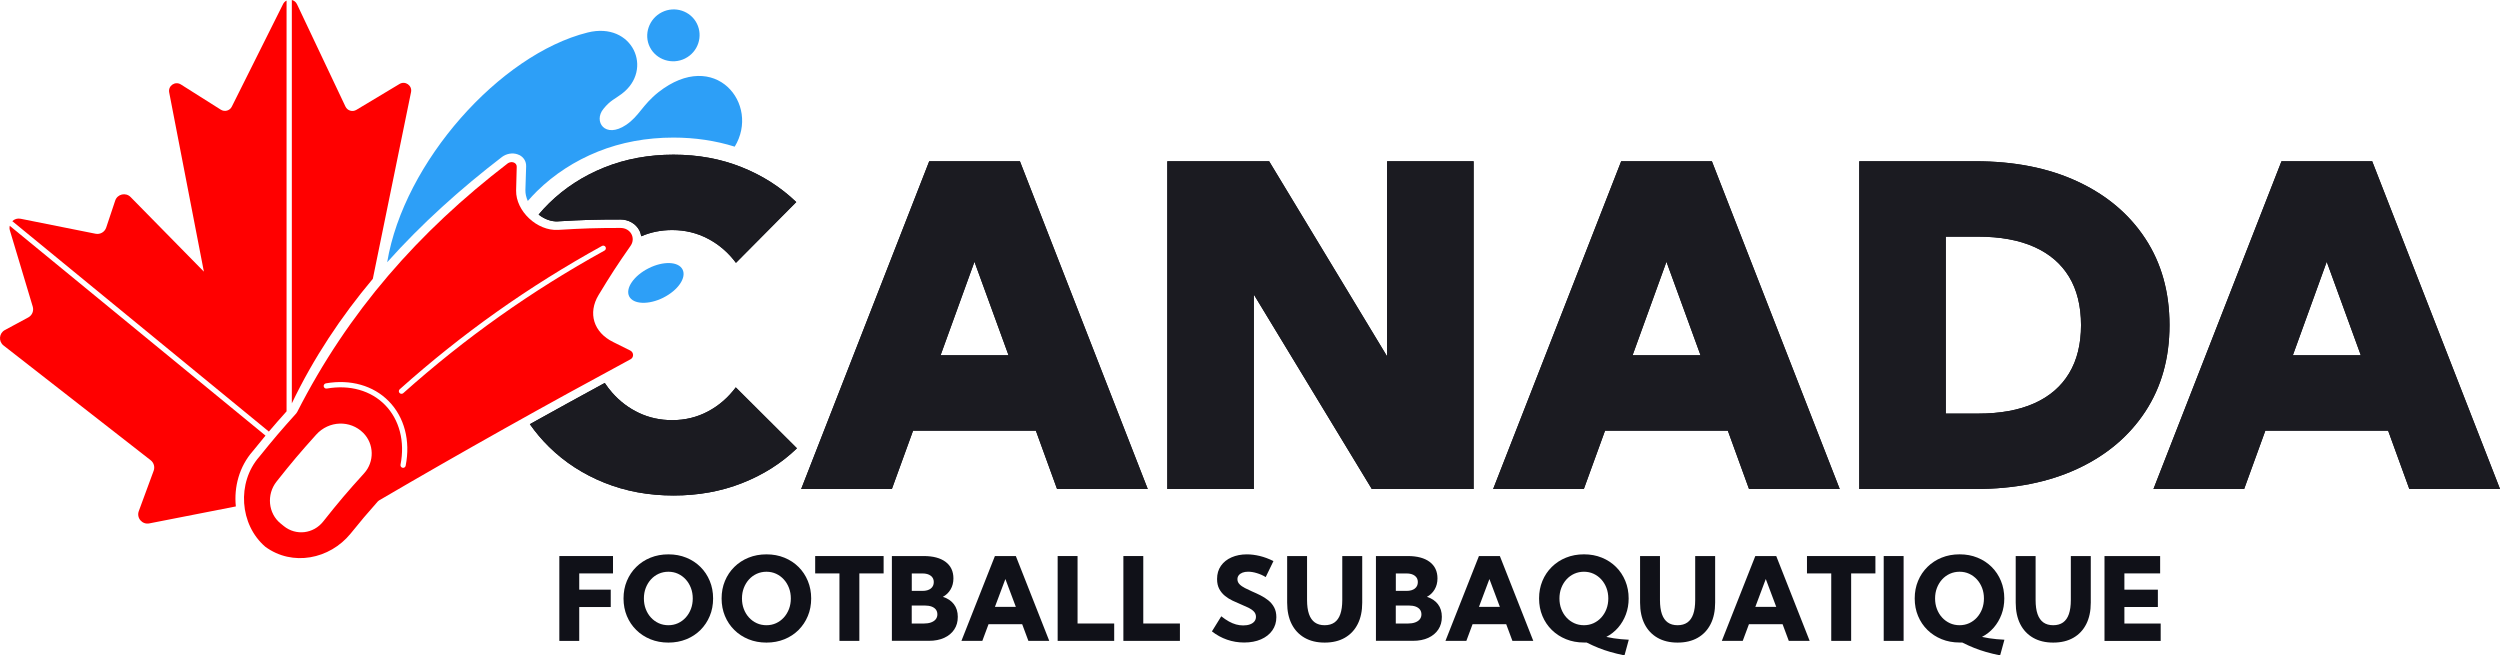 <?xml version="1.0" encoding="UTF-8"?>
<svg id="Calque_2" data-name="Calque 2" xmlns="http://www.w3.org/2000/svg" viewBox="0 0 949.79 249">
  <defs>
    <style>
      .cls-1 {
        fill: #2d9ff7;
        fill-rule: evenodd;
      }

      .cls-1, .cls-2, .cls-3, .cls-4 {
        stroke-width: 0px;
      }

      .cls-2 {
        fill: #1b1b21;
      }

      .cls-3 {
        fill: #101118;
      }

      .cls-4 {
        fill: red;
      }
    </style>
  </defs>
  <g id="Calque_1-2" data-name="Calque 1">
    <g>
      <g>
        <g>
          <path class="cls-1" d="m260.28,22.21c4.93-2.47,6.9-8.43,4.47-13.28-2.4-4.78-8.35-6.76-13.28-4.29-4.93,2.47-6.98,8.47-4.58,13.25,2.43,4.85,8.46,6.8,13.39,4.33Z"/>
          <path class="cls-1" d="m197.26,58.87c1.73.86,2.7,2.49,2.63,4.35-.15,3.61-.2,5.41-.28,9.01-.03,1.35.3,2.76.91,4.13,1.15-1.31,2.32-2.58,3.52-3.76,6.54-6.41,14.32-11.46,23.13-15.01,8.79-3.53,18.45-5.32,28.7-5.32,8.19,0,15.99,1.17,23.26,3.45,9.82-16.09-7.44-37.62-28.98-20.69-6.21,4.96-7.23,8.96-12.24,12.39-8.11,5.45-12.55-1.34-8.65-6.06,2.59-3.23,4.41-3.77,6.91-5.67,12.31-9.2,4.21-27.6-12.92-23.34-33.32,8.33-69.83,49.28-76.14,87.24,0,.01,0,.02,0,.03,13.12-14.67,27.9-27.93,43.62-40,.2-.15.41-.28.62-.41,1.86-1.08,4.13-1.2,5.9-.32Z"/>
        </g>
        <g>
          <g>
            <g>
              <path class="cls-3" d="m338.84,185.77h-34.45l48.64-124.51h34.45l48.56,124.51h-34.45l-8.05-22.16h-46.65l-8.05,22.16Zm18.51-50.8h25.81l-12.95-35.53-12.87,35.53Z"/>
              <path class="cls-3" d="m559.85,185.77h-38.68l-44.82-73.88v73.88h-32.87V61.26h38.68l44.82,74.13V61.26h32.87v124.51Z"/>
              <path class="cls-3" d="m601.73,185.77h-34.45l48.64-124.51h34.45l48.56,124.51h-34.45l-8.05-22.16h-46.65l-8.05,22.16Zm18.51-50.8h25.82l-12.95-35.53-12.87,35.53Z"/>
              <path class="cls-3" d="m706.36,185.77V61.26h44.08c14.89,0,27.85,2.57,38.89,7.72,11.04,5.15,19.62,12.38,25.73,21.71,6.11,9.33,9.17,20.27,9.17,32.83s-3.06,23.44-9.17,32.79c-6.12,9.35-14.69,16.6-25.73,21.75-11.04,5.15-24,7.72-38.89,7.72h-44.08Zm32.87-28.64h12.29c8.41,0,15.52-1.3,21.33-3.9,5.81-2.6,10.22-6.4,13.24-11.41,3.02-5.01,4.52-11.11,4.52-18.3s-1.51-13.36-4.52-18.34c-3.02-4.98-7.43-8.77-13.24-11.37-5.81-2.6-12.92-3.9-21.33-3.9h-12.29v67.24Z"/>
              <path class="cls-3" d="m852.59,185.77h-34.45l48.64-124.51h34.45l48.56,124.51h-34.45l-8.05-22.16h-46.65l-8.05,22.16Zm18.51-50.8h25.81l-12.95-35.53-12.87,35.53Z"/>
              <g>
                <path class="cls-3" d="m211.94,84.1c9.56-.57,14.32-.71,23.79-.71,3.04,0,5.76,1.56,7.11,4.03.41.74.65,1.53.78,2.34,3.63-1.57,7.54-2.36,11.75-2.36,4.92,0,9.48,1.11,13.65,3.32,4.18,2.21,7.71,5.26,10.58,9.13l22.91-23.08c-5.87-5.64-12.77-10.06-20.71-13.24-7.94-3.18-16.59-4.77-25.94-4.77s-18.22,1.62-26.27,4.86c-8.05,3.24-15.05,7.78-21,13.61-1.4,1.37-2.71,2.8-3.96,4.29,2.29,1.79,4.92,2.73,7.31,2.58Z"/>
                <path class="cls-3" d="m279.53,147.17c-2.88,3.87-6.39,6.92-10.54,9.13-4.15,2.21-8.69,3.32-13.61,3.32-4.54,0-8.74-.91-12.62-2.74-3.88-1.83-7.26-4.38-10.17-7.68-1.03-1.17-1.98-2.41-2.84-3.71-9.51,5.17-18.99,10.4-28.45,15.66,2.16,3.08,4.59,5.97,7.3,8.63,5.95,5.84,12.95,10.38,21,13.61,8.05,3.24,16.81,4.86,26.27,4.86s18.11-1.58,26.11-4.73c8-3.15,14.93-7.55,20.79-13.2l-23.24-23.16Z"/>
              </g>
            </g>
            <g>
              <path class="cls-2" d="m338.84,185.77h-34.45l48.64-124.51h34.45l48.56,124.51h-34.45l-8.05-22.16h-46.65l-8.05,22.16Zm18.51-50.8h25.81l-12.95-35.53-12.87,35.53Z"/>
              <path class="cls-2" d="m559.85,185.77h-38.68l-44.82-73.88v73.88h-32.87V61.26h38.68l44.82,74.13V61.26h32.87v124.51Z"/>
              <path class="cls-2" d="m601.73,185.77h-34.45l48.64-124.51h34.45l48.56,124.51h-34.45l-8.05-22.16h-46.65l-8.05,22.16Zm18.51-50.8h25.82l-12.95-35.53-12.87,35.53Z"/>
              <path class="cls-2" d="m706.36,185.77V61.26h44.08c14.89,0,27.85,2.57,38.89,7.72,11.04,5.15,19.62,12.38,25.73,21.71,6.11,9.33,9.17,20.27,9.17,32.83s-3.06,23.44-9.17,32.79c-6.12,9.35-14.69,16.6-25.73,21.75-11.04,5.15-24,7.72-38.89,7.72h-44.08Zm32.87-28.64h12.29c8.41,0,15.52-1.3,21.33-3.9,5.81-2.6,10.22-6.4,13.24-11.41,3.02-5.01,4.52-11.11,4.52-18.3s-1.51-13.36-4.52-18.34c-3.02-4.98-7.43-8.77-13.24-11.37-5.81-2.6-12.92-3.9-21.33-3.9h-12.29v67.24Z"/>
              <path class="cls-2" d="m852.59,185.77h-34.45l48.64-124.51h34.45l48.56,124.51h-34.45l-8.05-22.16h-46.65l-8.05,22.16Zm18.51-50.8h25.81l-12.95-35.53-12.87,35.53Z"/>
              <g>
                <path class="cls-2" d="m211.94,84.1c9.56-.57,14.32-.71,23.79-.71,3.04,0,5.76,1.56,7.11,4.03.41.74.65,1.53.78,2.34,3.63-1.57,7.54-2.36,11.75-2.36,4.92,0,9.48,1.11,13.65,3.32,4.18,2.21,7.71,5.26,10.58,9.13l22.91-23.08c-5.87-5.64-12.77-10.06-20.71-13.24-7.94-3.18-16.59-4.77-25.94-4.77s-18.22,1.62-26.27,4.86c-8.05,3.24-15.05,7.78-21,13.61-1.4,1.37-2.71,2.8-3.96,4.29,2.29,1.79,4.92,2.73,7.31,2.58Z"/>
                <path class="cls-2" d="m279.53,147.17c-2.88,3.87-6.39,6.92-10.54,9.13-4.15,2.21-8.69,3.32-13.61,3.32-4.54,0-8.74-.91-12.62-2.74-3.88-1.83-7.26-4.38-10.17-7.68-1.03-1.17-1.98-2.41-2.84-3.71-9.51,5.17-18.99,10.4-28.45,15.66,2.16,3.08,4.59,5.97,7.3,8.63,5.95,5.84,12.95,10.38,21,13.61,8.05,3.24,16.81,4.86,26.27,4.86s18.11-1.58,26.11-4.73c8-3.15,14.93-7.55,20.79-13.2l-23.24-23.16Z"/>
              </g>
            </g>
          </g>
          <path class="cls-4" d="m133.16,202.77c4.04-5,6.12-7.46,10.37-12.26.14-.15.29-.28.47-.39,31.53-18.45,63.39-36.29,95.55-53.63.02-.01.04-.02.06-.03,1.27-.74,1.19-2.6-.17-3.29-2.56-1.3-3.85-1.94-6.45-3.21-7.49-3.66-9.74-11.01-5.57-17.9,4.57-7.55,6.99-11.29,12.14-18.66,2.08-2.98,0-6.81-3.84-6.8-9.42.01-14.15.16-23.66.74-8.01.49-16.11-7.16-15.98-14.94.06-3.6.11-5.41.23-9.03.05-1.52-1.76-2.27-3.23-1.42-.09.05-.17.1-.25.17-33.83,25.97-60.51,56.3-79.91,94.38-.1.21-.23.41-.39.58-5.79,6.41-8.59,9.71-14.03,16.46-8.6,9.84-7.48,25.78,2.29,34.18h0c10.35,7.59,24.46,4.71,32.37-4.95Zm18.71-54.89c23.73-21.19,48.86-39,76.83-54.44.49-.27,1.09-.09,1.36.39.27.48.09,1.09-.39,1.36-27.84,15.37-52.85,33.1-76.47,54.18-.19.17-.43.25-.67.25-.27,0-.55-.11-.75-.33-.37-.41-.33-1.04.08-1.41Zm-28.07-2.24c9.35-1.64,18.06.83,23.9,6.79,5.95,6.07,8.29,15,6.42,24.5-.09.48-.51.81-.98.81-.06,0-.13,0-.19-.02-.54-.11-.89-.63-.79-1.17,1.74-8.84-.41-17.11-5.89-22.71-5.37-5.48-13.44-7.75-22.13-6.22-.54.09-1.06-.27-1.16-.81-.09-.54.27-1.06.81-1.16Zm-18.74,37.32c5.81-7.33,8.83-10.9,15.06-17.83,4.83-5.37,12.95-5.59,17.86-.69,4.21,4.2,4.3,11.02.36,15.37-6.45,7.11-9.57,10.78-15.56,18.33-3.69,4.66-10.32,5.49-14.96,1.73-.5-.41-.75-.61-1.25-1.02-4.67-3.78-5.41-10.97-1.5-15.9Z"/>
          <g>
            <path class="cls-4" d="m141.64,105.93l14.52-70.94c.51-2.49-2.19-4.4-4.37-3.09l-16.4,9.84c-1.48.89-3.41.31-4.15-1.26L112.82,1.58c-.41-.87-1.15-1.38-1.95-1.58v153.24c8.24-17.21,18.7-32.92,30.77-47.31Z"/>
            <path class="cls-4" d="m96.03,171.42c1.84-2.29,3.38-4.18,4.84-5.93L3.69,85.78c-.12.56-.12,1.16.07,1.77l8.68,28.94c.48,1.6-.23,3.32-1.7,4.11l-8.89,4.79c-2.24,1.2-2.5,4.31-.5,5.87l55.89,43.59c1.21.94,1.67,2.56,1.14,3.99l-5.65,15.34c-.95,2.58,1.29,5.2,3.98,4.67l32.89-6.45c-.76-7.41,1.3-15.13,6.43-20.99Z"/>
            <path class="cls-4" d="m108.87,156.28V.23c-.53.26-1,.68-1.31,1.29l-19.49,38.99c-.77,1.55-2.71,2.09-4.18,1.16l-15.18-9.59c-2.17-1.37-4.92.51-4.43,3.03l13.18,68.09-27.84-28.34c-1.84-1.88-5.02-1.14-5.85,1.35l-3.42,10.25c-.56,1.68-2.29,2.69-4.03,2.34l-28.51-5.7c-1.22-.24-2.35.16-3.13.92l97.47,79.94c2.06-2.43,4.08-4.74,6.71-7.67Z"/>
          </g>
        </g>
        <path class="cls-1" d="m252.03,113.07c5.6-2.81,8.84-7.59,7.29-10.67s-7.29-3.3-12.89-.49-8.92,7.63-7.4,10.67c1.55,3.08,7.4,3.31,13,.5Z"/>
      </g>
      <g>
        <path class="cls-3" d="m212.5,243.48v-32.23h20.39v6.6h-12.83v6.17h11.97v6.6h-11.97v12.87h-7.56Z"/>
        <path class="cls-3" d="m253.93,244.13c-2.46,0-4.73-.42-6.8-1.26-2.07-.84-3.87-2.01-5.4-3.52-1.53-1.51-2.72-3.28-3.57-5.32-.84-2.03-1.27-4.25-1.27-6.66s.42-4.63,1.27-6.66c.85-2.03,2.03-3.81,3.57-5.32,1.53-1.51,3.33-2.69,5.4-3.52,2.07-.84,4.34-1.26,6.82-1.26s4.71.42,6.78,1.26c2.07.84,3.86,2.01,5.38,3.52,1.52,1.51,2.7,3.28,3.54,5.32.85,2.03,1.27,4.25,1.27,6.66s-.42,4.63-1.27,6.66c-.84,2.03-2.03,3.81-3.54,5.32-1.52,1.51-3.31,2.69-5.38,3.52-2.07.84-4.34,1.26-6.8,1.26Zm0-6.6c1.32,0,2.54-.26,3.66-.77,1.12-.52,2.11-1.24,2.94-2.16s1.49-2,1.96-3.23c.46-1.23.7-2.56.7-4s-.23-2.76-.7-4c-.47-1.23-1.12-2.31-1.96-3.23s-1.82-1.64-2.94-2.16c-1.12-.52-2.35-.77-3.66-.77s-2.54.26-3.68.77-2.13,1.24-2.96,2.16-1.49,2-1.96,3.23c-.47,1.23-.7,2.56-.7,4s.23,2.76.7,4c.46,1.23,1.12,2.31,1.96,3.23s1.83,1.64,2.96,2.16,2.37.77,3.68.77Z"/>
        <path class="cls-3" d="m291.19,244.13c-2.46,0-4.73-.42-6.8-1.26-2.07-.84-3.87-2.01-5.4-3.52-1.53-1.51-2.72-3.28-3.57-5.32-.84-2.03-1.27-4.25-1.27-6.66s.42-4.63,1.27-6.66c.84-2.03,2.03-3.81,3.57-5.32,1.53-1.51,3.33-2.69,5.4-3.52,2.07-.84,4.34-1.26,6.82-1.26s4.71.42,6.78,1.26c2.07.84,3.86,2.01,5.38,3.52,1.52,1.51,2.7,3.28,3.54,5.32.84,2.03,1.27,4.25,1.27,6.66s-.42,4.63-1.27,6.66c-.84,2.03-2.03,3.81-3.54,5.32-1.52,1.51-3.31,2.69-5.38,3.52-2.07.84-4.34,1.26-6.8,1.26Zm0-6.6c1.32,0,2.54-.26,3.66-.77,1.12-.52,2.11-1.24,2.94-2.16s1.49-2,1.96-3.23c.46-1.23.7-2.56.7-4s-.23-2.76-.7-4c-.47-1.23-1.12-2.31-1.96-3.23s-1.82-1.64-2.94-2.16c-1.12-.52-2.35-.77-3.66-.77s-2.55.26-3.68.77-2.13,1.24-2.96,2.16-1.49,2-1.96,3.23c-.47,1.23-.7,2.56-.7,4s.23,2.76.7,4c.46,1.23,1.12,2.31,1.96,3.23s1.83,1.64,2.96,2.16,2.37.77,3.68.77Z"/>
        <path class="cls-3" d="m326.48,243.48h-7.56v-25.63h-9.22v-6.6h26v6.6h-9.22v25.63Z"/>
        <path class="cls-3" d="m338.84,243.48v-32.23h12.1c3.58,0,6.36.75,8.33,2.23,1.97,1.49,2.95,3.58,2.95,6.27,0,1.58-.36,2.97-1.08,4.19-.72,1.22-1.7,2.16-2.93,2.81,1.79.56,3.18,1.49,4.18,2.79,1,1.3,1.49,2.91,1.49,4.81s-.45,3.45-1.35,4.81c-.9,1.36-2.17,2.42-3.81,3.17s-3.58,1.13-5.81,1.13h-14.05Zm7.56-18.99h4.06c1.35,0,2.4-.3,3.16-.89.76-.59,1.14-1.42,1.14-2.48,0-1-.38-1.8-1.15-2.38-.77-.59-1.83-.88-3.19-.88h-4.02v6.64Zm0,12.4h4.55c1.07,0,2-.14,2.77-.42s1.37-.68,1.78-1.2c.42-.52.62-1.14.62-1.86s-.19-1.32-.56-1.82c-.37-.49-.91-.87-1.61-1.14-.7-.26-1.55-.4-2.56-.4h-5.01v6.83Z"/>
        <path class="cls-3" d="m373.19,243.48h-7.93l12.72-32.23h7.95l12.7,32.23h-7.93l-2.36-6.34h-12.78l-2.36,6.34Zm4.79-12.93h7.95l-3.97-10.57-3.97,10.57Z"/>
        <path class="cls-3" d="m423.3,243.48h-21.48v-32.23h7.56v25.63h13.92v6.6Z"/>
        <path class="cls-3" d="m448.27,243.48h-21.48v-32.23h7.56v25.63h13.92v6.6Z"/>
        <path class="cls-3" d="m460.41,239.9l3.57-5.76c1.02.8,1.98,1.46,2.9,1.97.92.51,1.82.88,2.71,1.13.89.24,1.79.37,2.71.37,1,0,1.87-.13,2.59-.4.72-.26,1.28-.64,1.68-1.13.39-.49.59-1.07.59-1.74,0-.79-.27-1.46-.79-2.01-.53-.55-1.23-1.04-2.09-1.46-.87-.42-1.81-.84-2.83-1.26-1.03-.43-2.08-.89-3.15-1.4-1.07-.5-2.04-1.11-2.93-1.84-.89-.72-1.61-1.6-2.16-2.63-.55-1.03-.83-2.28-.83-3.76,0-1.95.49-3.62,1.47-5.02.98-1.4,2.33-2.47,4.04-3.22,1.71-.75,3.65-1.13,5.81-1.13,1.58,0,3.22.21,4.93.62,1.71.42,3.43,1.06,5.17,1.93l-2.94,6.08c-1.03-.63-2.15-1.13-3.34-1.49-1.2-.37-2.31-.55-3.34-.55-.82,0-1.53.12-2.14.35-.61.24-1.08.57-1.42,1-.34.43-.5.93-.5,1.5,0,.73.26,1.36.78,1.9.52.54,1.21,1.02,2.05,1.45.84.43,1.76.87,2.75,1.31,1.04.44,2.11.94,3.19,1.48,1.08.54,2.08,1.19,2.99,1.92.91.74,1.64,1.62,2.19,2.65.55,1.03.83,2.27.83,3.72,0,1.91-.51,3.58-1.54,5.04-1.02,1.45-2.46,2.58-4.3,3.38-1.84.8-3.98,1.2-6.41,1.2-2.25,0-4.41-.36-6.48-1.08-2.07-.72-3.99-1.77-5.75-3.15Z"/>
        <path class="cls-3" d="m517.53,211.26v17.7c0,3.15-.57,5.86-1.71,8.12-1.14,2.26-2.77,4-4.9,5.22s-4.68,1.83-7.66,1.83-5.49-.61-7.63-1.83c-2.13-1.22-3.77-2.96-4.91-5.22-1.14-2.26-1.71-4.97-1.71-8.12v-17.7h7.56v16.71c0,2.15.25,3.93.74,5.34.49,1.41,1.24,2.47,2.22,3.17.99.7,2.23,1.05,3.72,1.05s2.75-.35,3.74-1.05c.99-.7,1.73-1.76,2.22-3.17.49-1.41.74-3.19.74-5.34v-16.71h7.56Z"/>
        <path class="cls-3" d="m522.74,243.48v-32.23h12.1c3.58,0,6.36.75,8.33,2.23,1.97,1.49,2.95,3.58,2.95,6.27,0,1.58-.36,2.97-1.08,4.19-.72,1.22-1.7,2.16-2.93,2.81,1.79.56,3.18,1.49,4.18,2.79,1,1.3,1.49,2.91,1.49,4.81s-.45,3.45-1.35,4.81c-.9,1.36-2.17,2.42-3.81,3.17-1.64.75-3.58,1.13-5.81,1.13h-14.05Zm7.56-18.99h4.06c1.35,0,2.4-.3,3.16-.89.76-.59,1.14-1.42,1.14-2.48,0-1-.38-1.8-1.15-2.38-.77-.59-1.83-.88-3.19-.88h-4.02v6.64Zm0,12.4h4.55c1.07,0,2-.14,2.77-.42s1.37-.68,1.78-1.2c.42-.52.62-1.14.62-1.86s-.19-1.32-.56-1.82c-.37-.49-.91-.87-1.61-1.14-.7-.26-1.55-.4-2.56-.4h-5.01v6.83Z"/>
        <path class="cls-3" d="m557.08,243.48h-7.93l12.72-32.23h7.95l12.7,32.23h-7.93l-2.36-6.34h-12.78l-2.36,6.34Zm4.79-12.93h7.95l-3.97-10.57-3.97,10.57Z"/>
        <path class="cls-3" d="m617.16,249c-2.03-.43-3.83-.87-5.39-1.32-1.56-.45-3.05-.96-4.47-1.53-1.42-.57-2.93-1.25-4.53-2.05h-1.01c-2.46,0-4.73-.42-6.8-1.26-2.07-.84-3.87-2.01-5.4-3.51-1.53-1.5-2.72-3.27-3.57-5.31-.85-2.03-1.27-4.25-1.27-6.66s.42-4.63,1.27-6.66c.84-2.03,2.03-3.81,3.57-5.32,1.53-1.51,3.33-2.69,5.4-3.52,2.07-.84,4.34-1.26,6.82-1.26s4.71.42,6.78,1.26c2.07.84,3.86,2.01,5.38,3.52,1.52,1.51,2.7,3.28,3.54,5.32.84,2.03,1.27,4.25,1.27,6.66,0,2.16-.35,4.18-1.05,6.06-.7,1.88-1.68,3.54-2.94,5.01-1.26,1.46-2.76,2.64-4.49,3.54.95.2,1.87.37,2.77.52.9.14,1.82.26,2.76.34.94.09,1.94.16,3,.21l-1.63,5.95Zm-15.4-11.47c1.32,0,2.54-.26,3.66-.77,1.12-.52,2.11-1.24,2.94-2.16s1.49-2,1.96-3.23c.46-1.23.7-2.56.7-4s-.23-2.76-.7-4c-.47-1.23-1.12-2.31-1.96-3.23s-1.82-1.64-2.94-2.16c-1.12-.52-2.35-.77-3.66-.77s-2.55.26-3.68.77-2.13,1.24-2.96,2.16-1.49,2-1.96,3.23c-.47,1.23-.7,2.56-.7,4s.23,2.76.7,4c.46,1.23,1.12,2.31,1.96,3.23s1.83,1.64,2.96,2.16,2.37.77,3.68.77Z"/>
        <path class="cls-3" d="m651.61,211.26v17.7c0,3.15-.57,5.86-1.71,8.12-1.14,2.26-2.77,4-4.9,5.22s-4.68,1.83-7.66,1.83-5.49-.61-7.63-1.83c-2.13-1.22-3.77-2.96-4.91-5.22-1.14-2.26-1.71-4.97-1.71-8.12v-17.7h7.56v16.71c0,2.15.25,3.93.74,5.34.49,1.41,1.24,2.47,2.22,3.17.99.7,2.23,1.05,3.72,1.05s2.75-.35,3.74-1.05c.99-.7,1.73-1.76,2.22-3.17.49-1.41.74-3.19.74-5.34v-16.71h7.56Z"/>
        <path class="cls-3" d="m662.08,243.48h-7.93l12.72-32.23h7.95l12.7,32.23h-7.93l-2.36-6.34h-12.78l-2.36,6.34Zm4.79-12.93h7.95l-3.97-10.57-3.97,10.57Z"/>
        <path class="cls-3" d="m703.28,243.48h-7.56v-25.63h-9.22v-6.6h26v6.6h-9.22v25.63Z"/>
        <path class="cls-3" d="m723.21,243.48h-7.56v-32.23h7.56v32.23Z"/>
        <path class="cls-3" d="m759.87,249c-2.03-.43-3.83-.87-5.39-1.32-1.56-.45-3.05-.96-4.47-1.53-1.42-.57-2.93-1.25-4.53-2.05h-1.01c-2.46,0-4.73-.42-6.8-1.26-2.07-.84-3.87-2.01-5.4-3.51-1.53-1.5-2.72-3.27-3.57-5.31-.85-2.03-1.27-4.25-1.27-6.66s.42-4.63,1.27-6.66c.84-2.03,2.03-3.81,3.57-5.32,1.53-1.51,3.33-2.69,5.4-3.52,2.07-.84,4.34-1.26,6.82-1.26s4.71.42,6.78,1.26c2.07.84,3.86,2.01,5.38,3.52,1.52,1.51,2.7,3.28,3.54,5.32.84,2.03,1.27,4.25,1.27,6.66,0,2.16-.35,4.18-1.05,6.06-.7,1.88-1.68,3.54-2.94,5.01-1.26,1.46-2.76,2.64-4.49,3.54.95.2,1.87.37,2.77.52.9.14,1.82.26,2.76.34.94.09,1.94.16,3,.21l-1.63,5.95Zm-15.4-11.47c1.32,0,2.54-.26,3.66-.77,1.12-.52,2.11-1.24,2.94-2.16s1.49-2,1.96-3.23c.46-1.23.7-2.56.7-4s-.23-2.76-.7-4c-.47-1.23-1.12-2.31-1.96-3.23s-1.82-1.64-2.94-2.16c-1.12-.52-2.35-.77-3.66-.77s-2.55.26-3.68.77-2.13,1.24-2.96,2.16-1.49,2-1.96,3.23c-.47,1.23-.7,2.56-.7,4s.23,2.76.7,4c.46,1.23,1.12,2.31,1.96,3.23s1.83,1.64,2.96,2.16,2.37.77,3.68.77Z"/>
        <path class="cls-3" d="m794.32,211.26v17.7c0,3.15-.57,5.86-1.71,8.12-1.14,2.26-2.77,4-4.9,5.22s-4.68,1.83-7.66,1.83-5.49-.61-7.63-1.83c-2.13-1.22-3.77-2.96-4.91-5.22-1.14-2.26-1.71-4.97-1.71-8.12v-17.7h7.56v16.71c0,2.15.25,3.93.74,5.34.49,1.41,1.24,2.47,2.22,3.17.99.7,2.23,1.05,3.72,1.05s2.75-.35,3.74-1.05c.99-.7,1.73-1.76,2.22-3.17.49-1.41.74-3.19.74-5.34v-16.71h7.56Z"/>
        <path class="cls-3" d="m799.53,243.48v-32.23h21.14v6.6h-13.58v6.17h12.72v6.6h-12.72v6.27h13.79v6.6h-21.36Z"/>
      </g>
    </g>
  </g>
</svg>